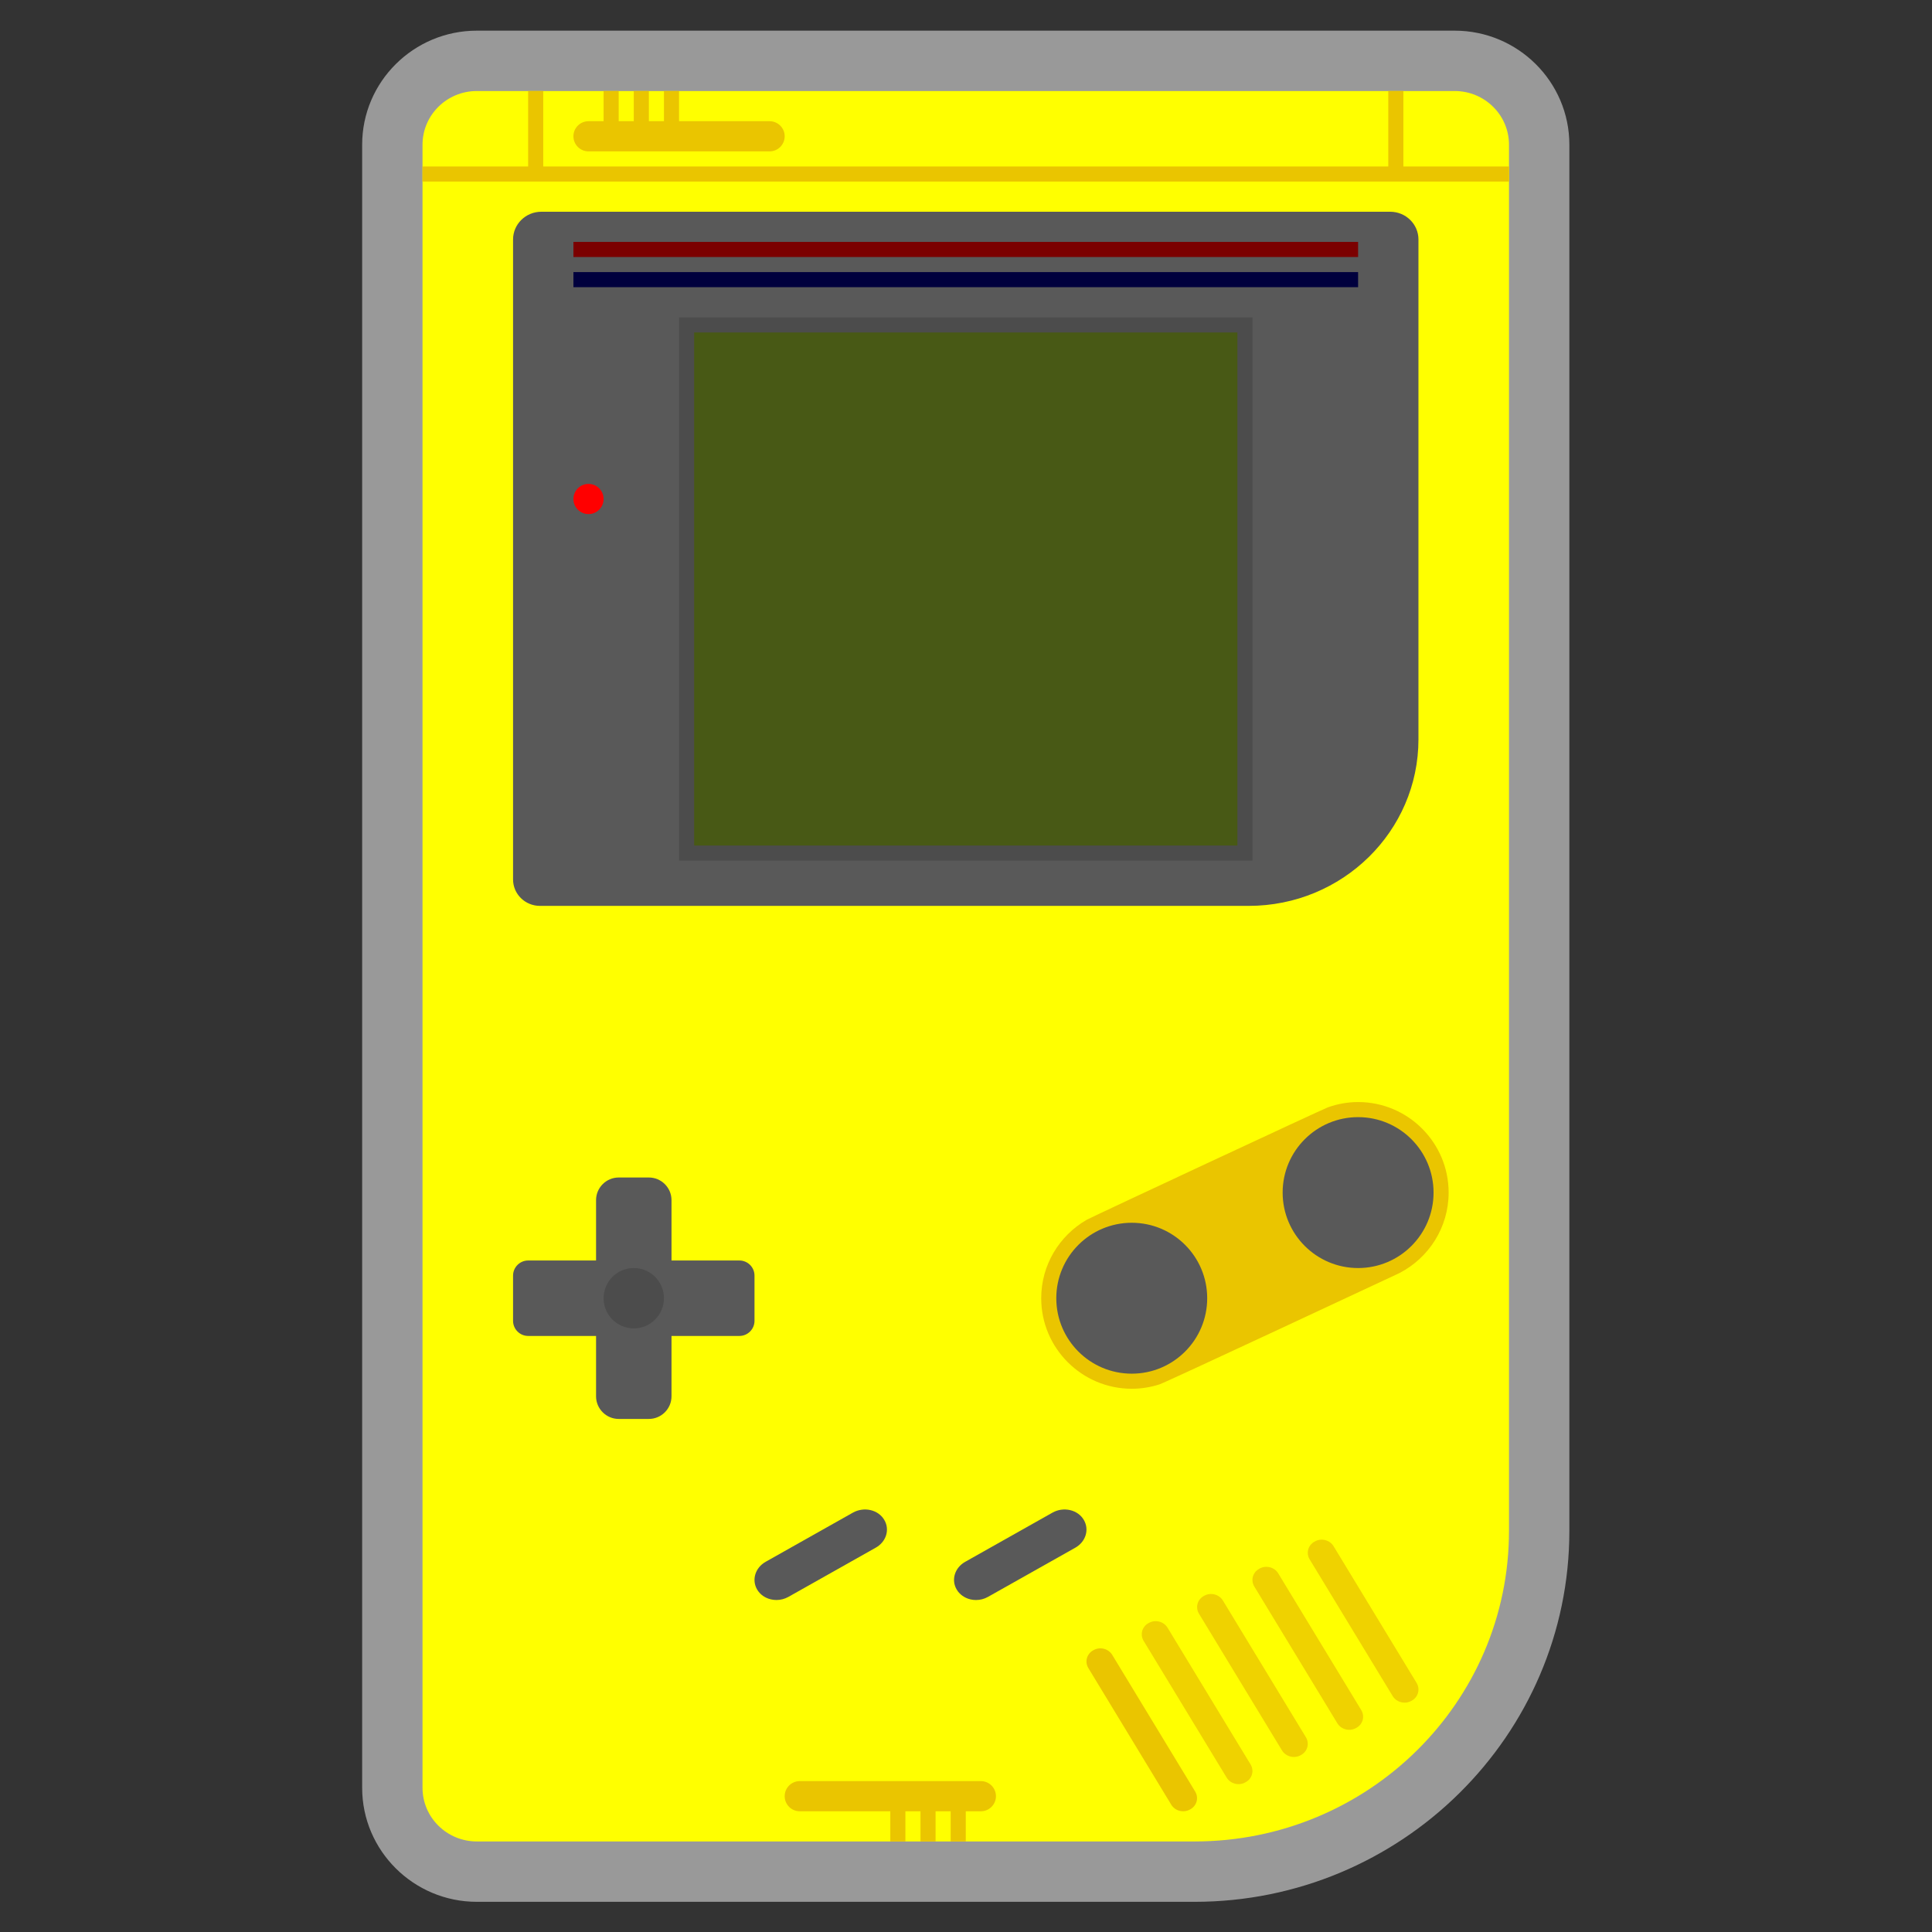 <?xml version="1.0" encoding="UTF-8" standalone="no"?>
<svg
   xmlns:dc="http://purl.org/dc/elements/1.1/"
   xmlns:cc="http://creativecommons.org/ns#"
   xmlns:rdf="http://www.w3.org/1999/02/22-rdf-syntax-ns#"
   xmlns:svg="http://www.w3.org/2000/svg"
   xmlns="http://www.w3.org/2000/svg"
   viewBox="0 0 341.333 341.333"
   height="256"
   width="256"
   xml:space="preserve"
   id="svg2"
   version="1.1"><rect x="0" y="0" width="341.333" height="341.333" fill="#333333" stroke="none"/><defs
     id="defs6"><clipPath
       id="clipPath18"
       clipPathUnits="userSpaceOnUse"><path
         id="path16"
         d="M 0,256 H 256 V 0 H 0 Z" /></clipPath><clipPath
       id="clipPath26"
       clipPathUnits="userSpaceOnUse"><path
         id="path24"
         d="M 48,252 H 208 V 4 H 48 Z" /></clipPath><clipPath
       id="clipPath80"
       clipPathUnits="userSpaceOnUse"><path
         id="path78"
         d="m 151.328,41.199 h 14.667 v -21.601 h -14.667 z" /></clipPath><clipPath
       id="clipPath96"
       clipPathUnits="userSpaceOnUse"><path
         id="path94"
         d="M 158.663,44.799 H 173.33 V 23.198 h -14.667 z" /></clipPath><clipPath
       id="clipPath112"
       clipPathUnits="userSpaceOnUse"><path
         id="path110"
         d="m 165.998,48.4 h 14.667 V 26.799 h -14.667 z" /></clipPath><clipPath
       id="clipPath128"
       clipPathUnits="userSpaceOnUse"><path
         id="path126"
         d="M 173.333,52 H 188 V 30.399 h -14.667 z" /></clipPath></defs><g
     transform="matrix(1.333,0,0,-1.333,0,341.333)"
     id="g10"><g
       id="g12"><g
         clip-path="url(#clipPath18)"
         id="g14"><g
           id="g20"><g
             id="g22" /><g
             id="g34"><g
               style="opacity:0.5"
               id="g32"
               clip-path="url(#clipPath26)"><g
                 id="g30"
                 transform="translate(192.797,252)"><path
                   id="path28"
                   style="fill:#ffffff;fill-opacity:1;fill-rule:nonzero;stroke:none"
                   d="m 0,0 h -34.481 -60.632 -34.481 c -8.383,0 -15.203,-6.779 -15.203,-15.113 v -34.048 -22.081 -105.516 -22.081 -34.048 c 0,-8.334 6.82,-15.113 15.203,-15.113 H -95.113 -72 -34.481 c 27.396,0 49.684,22.054 49.684,49.161 v 22.081 127.597 34.048 C 15.203,-6.779 8.383,0 0,0" /></g></g></g></g><g
           transform="translate(192.797,244)"
           id="g36"><path
             id="path38"
             style="fill:#ffff00;fill-opacity:1;fill-rule:nonzero;stroke:none"
             d="m 0,0 h -34.481 -60.632 -34.481 c -3.978,0 -7.203,-3.184 -7.203,-7.112 v -34.049 -22.081 -105.516 -22.081 -34.048 c 0,-3.928 3.225,-7.113 7.203,-7.113 H -95.113 -72 -34.481 c 23.021,0 41.684,18.429 41.684,41.161 v 22.081 127.597 34.049 C 7.203,-3.184 3.979,0 0,0" /></g><g
           transform="translate(184.25,228)"
           id="g40"><path
             id="path42"
             style="fill:#595959;fill-opacity:1;fill-rule:nonzero;stroke:none"
             d="m 0,0 h -112.5 c -2.071,0 -3.75,-1.647 -3.75,-3.68 v -84.818 c 0,-1.934 1.598,-3.502 3.569,-3.502 h 52.863 41.068 c 12.427,0 22.5,9.886 22.5,22.08 V -3.68 C 3.75,-1.647 2.071,0 0,0" /></g><g
           transform="translate(166,214)"
           id="g44"><path
             id="path46"
             style="fill:#4c4c4c;fill-opacity:1;fill-rule:nonzero;stroke:none"
             d="m 0,0 h -2 -72 -2 v -2 -68 -2 h 2 72 2 v 2 68 z" /></g><path
           id="path48"
           style="fill:#485915;fill-opacity:1;fill-rule:nonzero;stroke:none"
           d="m 92,212 h 72 V 144 H 92 Z" /><g
           transform="translate(192,98)"
           id="g50"><path
             id="path52"
             style="fill:#eac500;fill-opacity:1;fill-rule:nonzero;stroke:none"
             d="m 0,0 c 0,6.617 -5.383,12 -12,12 -1.396,0 -2.729,-0.252 -3.977,-0.691 l -10e-4,0.003 -0.035,-0.017 C -16.727,11.041 -47.383,-3.268 -47.956,-3.597 L -48,-3.617 -47.998,-3.622 C -51.58,-5.701 -54,-9.569 -54,-14 c 0,-6.617 5.383,-12 12,-12 1.284,0 2.52,0.208 3.682,0.583 l 10e-4,-0.003 0.033,0.016 c 0.887,0.29 31.797,14.753 31.797,14.753 l -0.001,0.004 C -2.64,-8.647 0,-4.629 0,0" /></g><g
           transform="translate(160,84)"
           id="g54"><path
             id="path56"
             style="fill:#595959;fill-opacity:1;fill-rule:nonzero;stroke:none"
             d="m 0,0 c 0,-5.522 -4.478,-10 -10,-10 -5.522,0 -10,4.478 -10,10 0,5.522 4.478,10 10,10 C -4.478,10 0,5.522 0,0" /></g><g
           transform="translate(190,98)"
           id="g58"><path
             id="path60"
             style="fill:#595959;fill-opacity:1;fill-rule:nonzero;stroke:none"
             d="m 0,0 c 0,-5.522 -4.478,-10 -10,-10 -5.522,0 -10,4.478 -10,10 0,5.522 4.478,10 10,10 C -4.478,10 0,5.522 0,0" /></g><g
           transform="translate(115.378,55.918)"
           id="g62"><path
             id="path64"
             style="fill:#595959;fill-opacity:1;fill-rule:nonzero;stroke:none"
             d="m 0,0 c -0.774,0.181 -1.62,0.061 -2.326,-0.332 l -11.57,-6.518 c -1.39,-0.785 -1.885,-2.402 -1.128,-3.687 0.389,-0.654 1.037,-1.113 1.826,-1.296 0.242,-0.056 0.488,-0.083 0.731,-0.083 0.553,0 1.098,0.142 1.59,0.417 l 11.568,6.518 c 1.396,0.783 1.892,2.402 1.13,3.683 C 1.437,-0.646 0.789,-0.185 0,0" /></g><g
           transform="translate(143.645,54.62)"
           id="g66"><path
             id="path68"
             style="fill:#595959;fill-opacity:1;fill-rule:nonzero;stroke:none"
             d="M 0,0 C -0.384,0.654 -1.031,1.113 -1.822,1.298 -2.604,1.479 -3.45,1.358 -4.146,0.964 l -11.569,-6.518 c -1.396,-0.783 -1.891,-2.402 -1.129,-3.683 0.379,-0.644 1.044,-1.117 1.825,-1.3 0.243,-0.056 0.489,-0.083 0.734,-0.083 0.551,0 1.098,0.141 1.587,0.417 l 11.571,6.517 C 0.263,-2.9 0.758,-1.283 0,0" /></g><g
           transform="translate(147.417,36.722)"
           id="g70"><path
             id="path72"
             style="fill:#eac500;fill-opacity:1;fill-rule:nonzero;stroke:none"
             d="m 0,0 10.989,-18.108 c 0.502,-0.829 0.215,-1.88 -0.641,-2.351 L 10.28,-20.496 C 9.424,-20.967 8.322,-20.677 7.819,-19.85 L -3.17,-1.74 c -0.502,0.827 -0.215,1.88 0.642,2.35 l 0.067,0.037 C -1.604,1.117 -0.503,0.828 0,0" /></g><g
           id="g74"><g
             id="g76" /><g
             id="g88"><g
               style="opacity:0.778"
               id="g86"
               clip-path="url(#clipPath80)"><g
                 id="g84"
                 transform="translate(154.748,40.325)"><path
                   id="path82"
                   style="fill:#eac500;fill-opacity:1;fill-rule:nonzero;stroke:none"
                   d="m 0,0 10.999,-18.113 c 0.503,-0.828 0.216,-1.881 -0.642,-2.352 l -0.067,-0.037 c -0.857,-0.471 -1.96,-0.181 -2.463,0.648 l -11,18.113 C -3.676,-0.913 -3.388,0.14 -2.53,0.61 l 0.067,0.037 C -1.605,1.118 -0.503,0.828 0,0" /></g></g></g></g><g
           id="g90"><g
             id="g92" /><g
             id="g104"><g
               style="opacity:0.778"
               id="g102"
               clip-path="url(#clipPath96)"><g
                 id="g100"
                 transform="translate(162.083,43.926)"><path
                   id="path98"
                   style="fill:#eac500;fill-opacity:1;fill-rule:nonzero;stroke:none"
                   d="m 0,0 10.999,-18.113 c 0.503,-0.828 0.216,-1.881 -0.642,-2.352 l -0.067,-0.037 c -0.857,-0.471 -1.96,-0.181 -2.463,0.648 L -3.172,-1.741 C -3.675,-0.913 -3.388,0.14 -2.53,0.61 l 0.067,0.037 C -1.605,1.118 -0.503,0.828 0,0" /></g></g></g></g><g
           id="g106"><g
             id="g108" /><g
             id="g120"><g
               style="opacity:0.778"
               id="g118"
               clip-path="url(#clipPath112)"><g
                 id="g116"
                 transform="translate(169.418,47.526)"><path
                   id="path114"
                   style="fill:#eac500;fill-opacity:1;fill-rule:nonzero;stroke:none"
                   d="m 0,0 10.999,-18.113 c 0.503,-0.828 0.216,-1.881 -0.642,-2.352 l -0.067,-0.037 c -0.857,-0.471 -1.96,-0.181 -2.463,0.648 L -3.172,-1.741 C -3.676,-0.913 -3.388,0.14 -2.53,0.61 l 0.067,0.037 C -1.605,1.118 -0.503,0.828 0,0" /></g></g></g></g><g
           id="g122"><g
             id="g124" /><g
             id="g136"><g
               style="opacity:0.778"
               id="g134"
               clip-path="url(#clipPath128)"><g
                 id="g132"
                 transform="translate(176.753,51.127)"><path
                   id="path130"
                   style="fill:#eac500;fill-opacity:1;fill-rule:nonzero;stroke:none"
                   d="m 0,0 10.999,-18.113 c 0.503,-0.828 0.216,-1.882 -0.642,-2.352 l -0.067,-0.037 c -0.857,-0.471 -1.96,-0.181 -2.463,0.648 L -3.172,-1.741 C -3.676,-0.913 -3.388,0.14 -2.53,0.61 l 0.067,0.037 C -1.605,1.118 -0.503,0.828 0,0" /></g></g></g></g><g
           transform="translate(80,189.927)"
           id="g138"><path
             id="path140"
             style="fill:#ff0000;fill-opacity:1;fill-rule:nonzero;stroke:none"
             d="m 0,0 c 0,-1.104 -0.896,-2 -2,-2 -1.104,0 -2,0.896 -2,2 0,1.104 0.896,2 2,2 1.104,0 2,-0.896 2,-2" /></g><path
           id="path142"
           style="fill:#7b0000;fill-opacity:1;fill-rule:nonzero;stroke:none"
           d="M 180,222 H 76 v 2 h 104 z" /><path
           id="path144"
           style="fill:#00003d;fill-opacity:1;fill-rule:nonzero;stroke:none"
           d="M 180,218 H 76 v 2 h 104 z" /><g
           transform="translate(98,89)"
           id="g146"><path
             id="path148"
             style="fill:#595959;fill-opacity:1;fill-rule:nonzero;stroke:none"
             d="m 0,0 h -9 v 8 c 0,1.65 -1.35,3 -3,3 h -4 c -1.65,0 -3,-1.35 -3,-3 V 0 h -9 c -1.1,0 -2,-0.9 -2,-2 v -6 c 0,-1.1 0.9,-2 2,-2 h 9 v -8 c 0,-1.65 1.35,-3 3,-3 h 4 c 1.65,0 3,1.35 3,3 v 8 h 9 c 1.1,0 2,0.9 2,2 v 6 C 2,-0.9 1.1,0 0,0" /></g><g
           transform="translate(88,84)"
           id="g150"><path
             id="path152"
             style="fill:#4c4c4c;fill-opacity:1;fill-rule:nonzero;stroke:none"
             d="m 0,0 c 0,-2.209 -1.791,-4 -4,-4 -2.209,0 -4,1.791 -4,4 0,2.209 1.791,4 4,4 2.209,0 4,-1.791 4,-4" /></g><g
           transform="translate(186,234)"
           id="g154"><path
             id="path156"
             style="fill:#eac500;fill-opacity:1;fill-rule:nonzero;stroke:none"
             d="M 0,0 V 10 H -2 V 0 h -112 v 10 h -2 V 0 h -14 v -2 h 14 2 112 2 14 v 2 z" /></g><g
           transform="translate(102,240)"
           id="g158"><path
             id="path160"
             style="fill:#eac500;fill-opacity:1;fill-rule:nonzero;stroke:none"
             d="m 0,0 h -12 v 4 h -2 V 0 h -2 v 4 h -2 V 0 h -2 v 4 h -2 V 0 h -2 c -1.104,0 -2,-0.896 -2,-2 0,-1.104 0.896,-2 2,-2 H 0 c 1.104,0 2,0.896 2,2 0,1.104 -0.896,2 -2,2" /></g><g
           transform="translate(106,16)"
           id="g162"><path
             id="path164"
             style="fill:#eac500;fill-opacity:1;fill-rule:nonzero;stroke:none"
             d="m 0,0 h 12 v -4 h 2 v 4 h 2 v -4 h 2 v 4 h 2 v -4 h 2 v 4 h 2 c 1.104,0 2,0.896 2,2 0,1.104 -0.896,2 -2,2 H 0 C -1.104,4 -2,3.104 -2,2 -2,0.896 -1.104,0 0,0" /></g></g></g></g></svg>